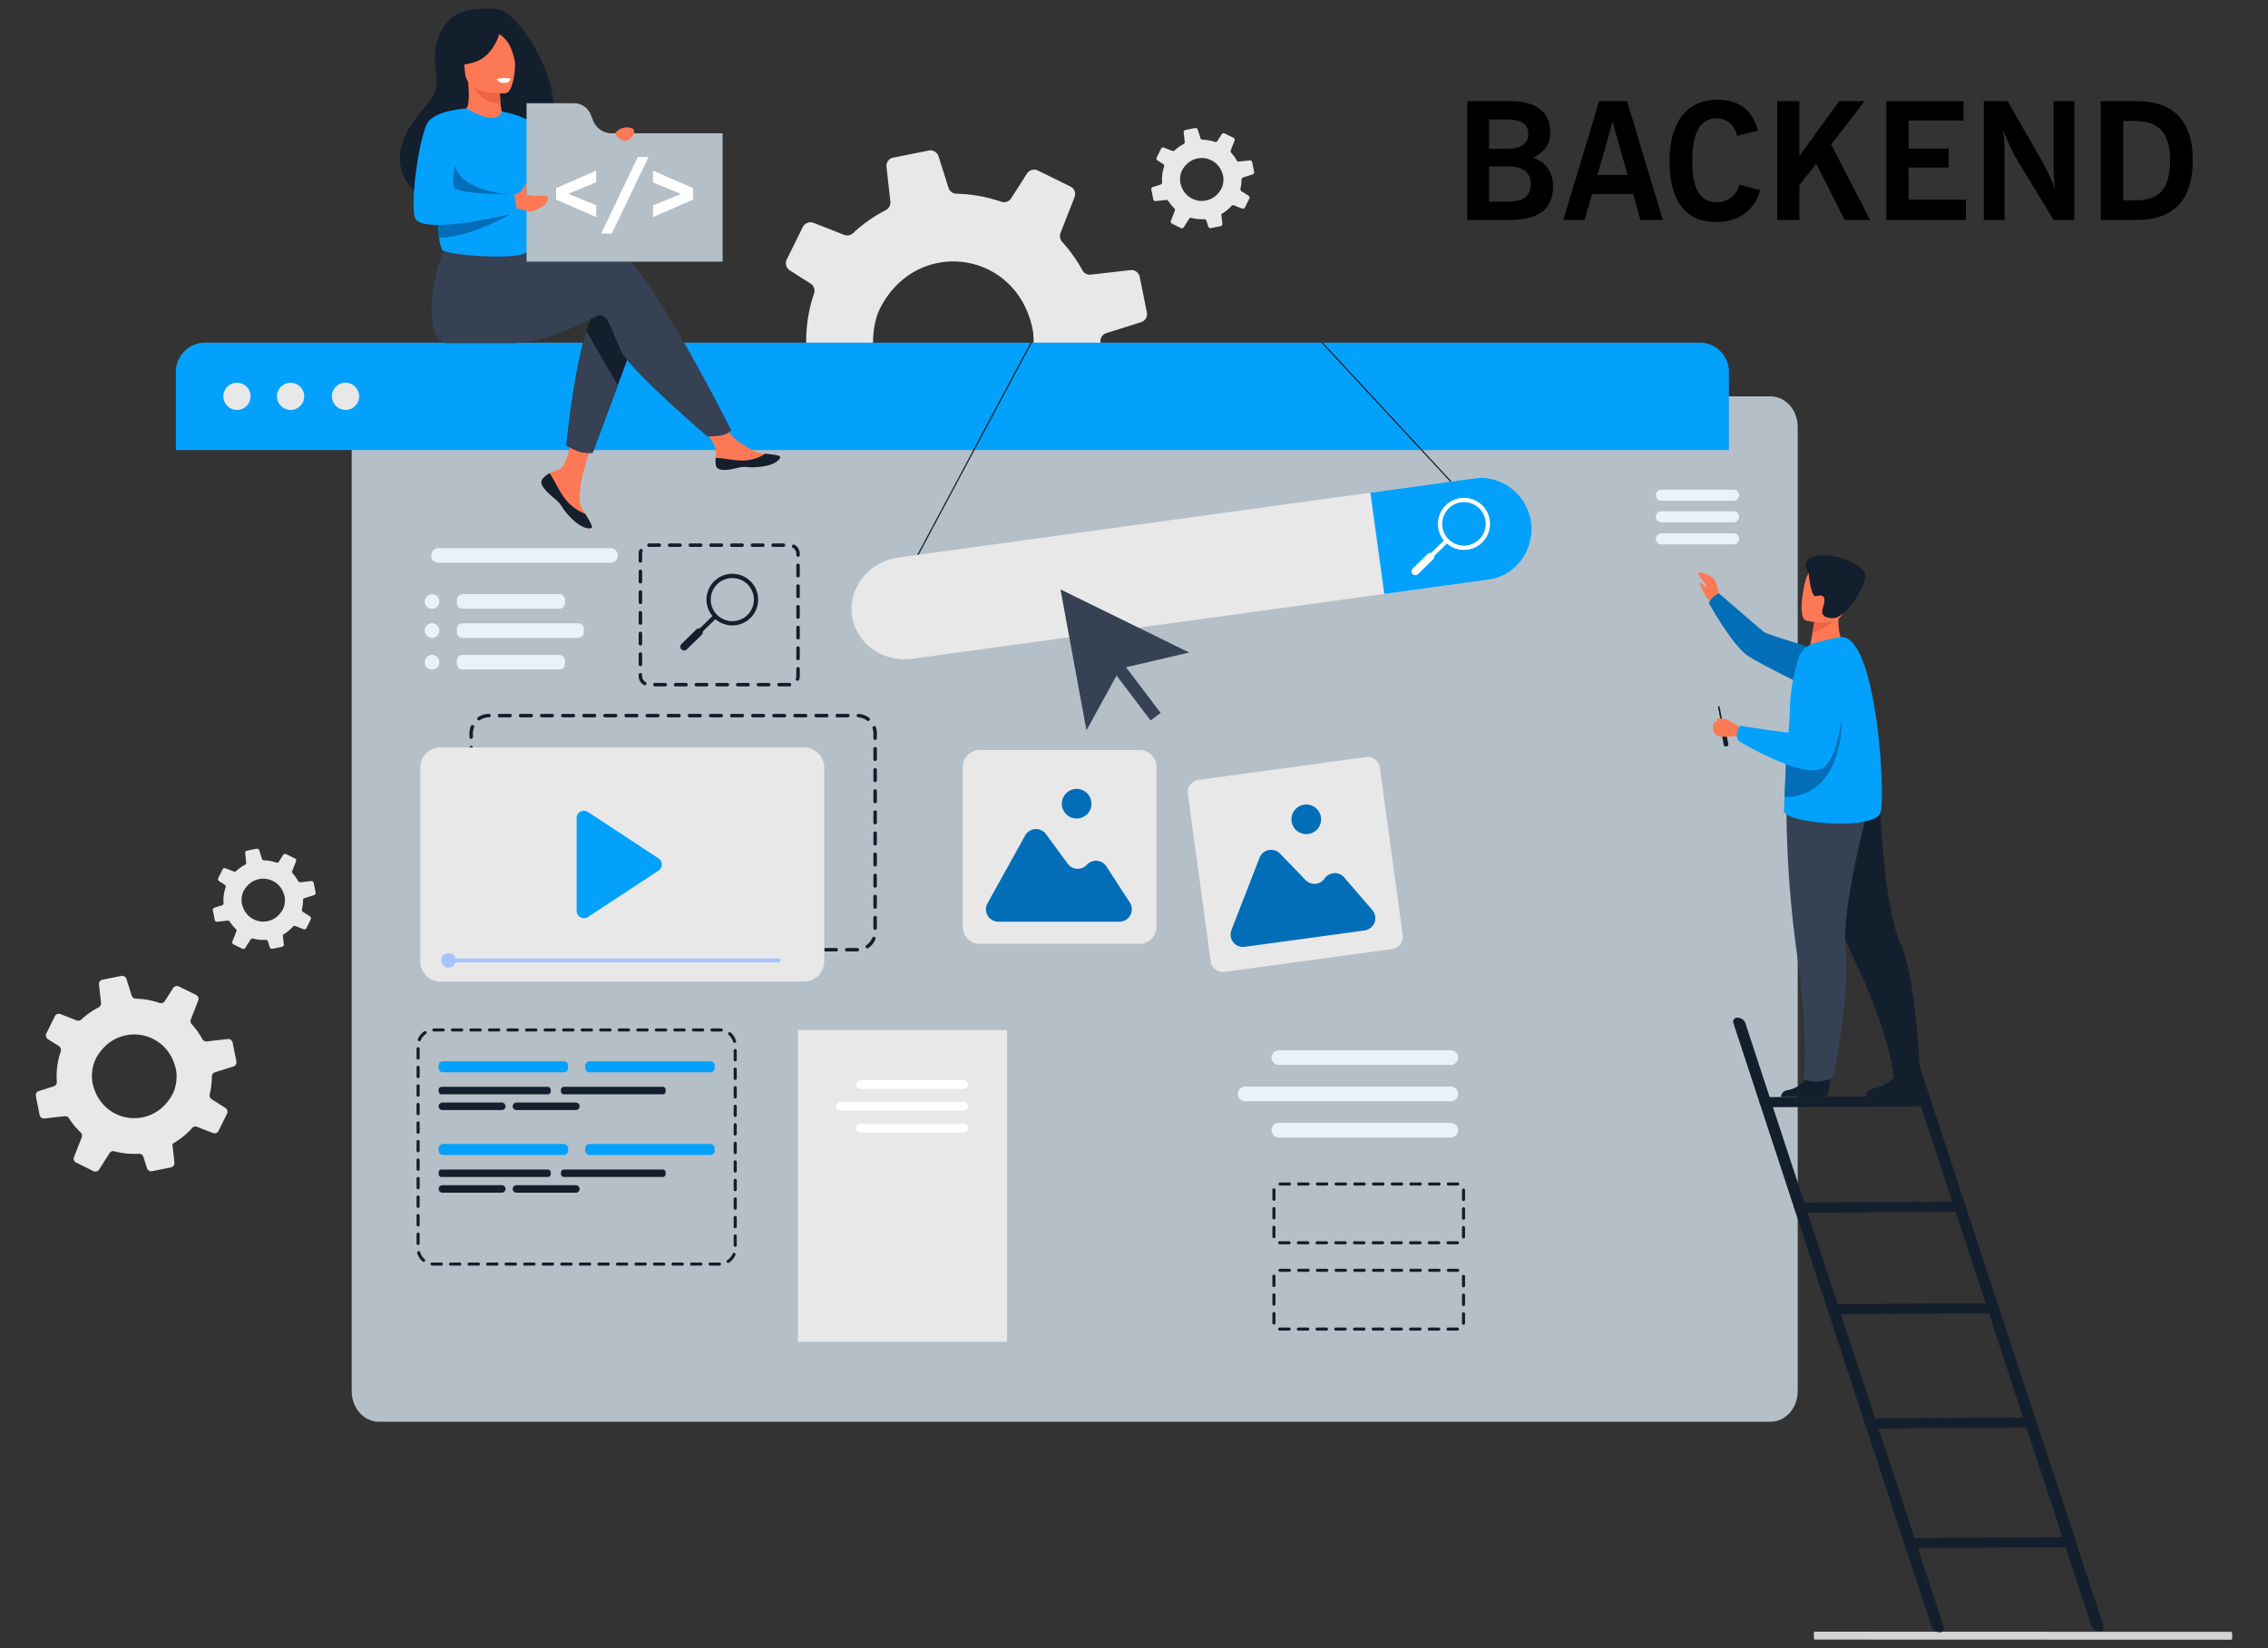 <svg id="Layer_1" data-name="Layer 1" xmlns="http://www.w3.org/2000/svg" viewBox="0 0 1080 785"><rect x="0" y="0" width="1080" height="785" fill="#333333" stroke="none"/><defs><style>.cls-1{fill:#e8e8e8;}.cls-2{fill:#b5bfc7;}.cls-3{fill:#03a1fc;}.cls-4{fill:#fd7955;}.cls-5{fill:#131f2d;}.cls-6{fill:#364154;}.cls-7{fill:#ed6343;}.cls-8{fill:#fff;}.cls-9{fill:#026eb7;}.cls-10{fill:#d3d3d3;}.cls-11{fill:#a9c2ff;}.cls-12{fill:#e8f2fa;}</style></defs><path class="cls-1" d="M373.024,200.352l18.176-2.048a4.054,4.054,0,0,1,3.816,1.826q1.578,2.45,3.382,4.801a68.086,68.086,0,0,0,7.197,8.036,3.999,3.999,0,0,1,.986,4.4l-6.97,17.8a3.927,3.927,0,0,0,1.935,4.98l15.661,7.756a3.883,3.883,0,0,0,4.978-1.38l9.47-14.837a3.899,3.899,0,0,1,4.365-1.688,70.668,70.668,0,0,0,22.171,2.208,4.025,4.025,0,0,1,4.03,2.794l3.21,10.216a4.065,4.065,0,0,0,4.62,2.744l17.008-3.44a3.558,3.558,0,0,0,.982-.326,3.901,3.901,0,0,0,2.176-3.984l-1.514-13.58-.376-3.309a69.919,69.919,0,0,0,8.247-5.447,70.949,70.949,0,0,0,9.678-8.96,3.898,3.898,0,0,1,4.352-1.05l14.332,5.631a4.04,4.04,0,0,0,5.1-1.976l5.932-11.972,1.69-3.435a4.093,4.093,0,0,0-1.455-5.273l-12.394-7.924a3.893,3.893,0,0,1-1.747-4.244,70.171,70.171,0,0,0,1.889-14.882,12.32,12.32,0,0,0,.038-1.262,2.149,2.149,0,0,1,.027-.424,3.989,3.989,0,0,1,2.813-3.416l16.577-5.247a2.931,2.931,0,0,0,.54-.214,4.056,4.056,0,0,0,2.187-4.395l-3.403-16.96a4.036,4.036,0,0,0-4.402-3.213L519.371,130.804a3.901,3.901,0,0,1-3.914-2.053,71.386,71.386,0,0,0-5.936-9.08q-1.786-2.328-3.726-4.462a4.112,4.112,0,0,1-.777-4.259l6.694-17.11a3.924,3.924,0,0,0-1.911-4.949l-15.504-7.65a4.102,4.102,0,0,0-5.289,1.467l-7.495,11.738a4.028,4.028,0,0,1-4.688,1.66,70.489,70.489,0,0,0-21.386-3.841,4.003,4.003,0,0,1-3.771-2.817l-4.723-14.941a4.142,4.142,0,0,0-4.741-2.802l-16.9,3.383a3.958,3.958,0,0,0-3.161,4.337l.08.794,1.766,15.776a4.047,4.047,0,0,1-2.187,4.068l-.016.012a70.122,70.122,0,0,0-10.485,6.662c-1.789,1.373-3.474,2.816-5.11,4.323a3.969,3.969,0,0,1-4.178.816l-14.549-5.716a4.107,4.107,0,0,0-5.187,1.993l-7.627,15.436a4.439,4.439,0,0,0-.392,1.357,4.09,4.09,0,0,0,1.83,3.828l9.917,6.302a4.085,4.085,0,0,1,1.852,3.561,4.36,4.36,0,0,1-.204,1.112,70.229,70.229,0,0,0-3.57,27.543,3.953,3.953,0,0,1-2.122,3.791,4.032,4.032,0,0,1-.632.258l-13.426,4.239a4.02,4.02,0,0,0-2.728,4.609l.076.394,3.303,16.534A4.093,4.093,0,0,0,373.024,200.352Zm116.286-51.615a47.013,47.013,0,0,1,2.467,8.395c1.112,5.712-.046,14.726-2.628,19.952-.274.562-.559,1.108-.844,1.654-17.785,33.015-64.405,26.449-72.082-10.802-.995-4.871-.375-11.963,1.366-17.399a24.927,24.927,0,0,1,1.391-3.432,43.414,43.414,0,0,1,8.675-11.939C446.803,116.778,478.791,122.798,489.31,148.737Z"/><path class="cls-2" d="M856.052,203.332V662.634c0,8.035-5.801,14.553-12.953,14.553h-662.672c-7.152,0-12.953-6.518-12.953-14.553V203.332c0-8.042,5.801-14.553,12.953-14.553h662.672C850.251,188.779,856.052,195.29,856.052,203.332Z"/><path class="cls-3" d="M823.294,177.111v37.247H83.753v-37.247a13.91,13.91,0,0,1,13.912-13.912H809.383A13.91,13.91,0,0,1,823.294,177.111Z"/><path class="cls-1" d="M106.376,188.779a6.476,6.476,0,1,1,6.476,6.476A6.476,6.476,0,0,1,106.376,188.779Z"/><path class="cls-1" d="M131.896,188.779a6.476,6.476,0,1,1,6.476,6.476A6.476,6.476,0,0,1,131.896,188.779Z"/><path class="cls-1" d="M158.06,188.779a6.476,6.476,0,1,1,6.477,6.476A6.477,6.477,0,0,1,158.06,188.779Z"/><path class="cls-1" d="M550.377,95.774l4.915-.554a1.096,1.096,0,0,1,1.032.494q.427.663.915,1.298a18.419,18.419,0,0,0,1.946,2.173,1.082,1.082,0,0,1,.267,1.19l-1.885,4.814a1.062,1.062,0,0,0,.523,1.347l4.235,2.097a1.05,1.05,0,0,0,1.346-.373l2.561-4.013a1.054,1.054,0,0,1,1.18-.457,19.113,19.113,0,0,0,5.996.597,1.088,1.088,0,0,1,1.09.756l.868,2.763a1.099,1.099,0,0,0,1.25.742l4.599-.93a.954.954,0,0,0,.266-.088,1.055,1.055,0,0,0,.589-1.077l-.41-3.672-.102-.895a18.887,18.887,0,0,0,2.23-1.473,19.184,19.184,0,0,0,2.617-2.423,1.054,1.054,0,0,1,1.177-.284l3.876,1.523a1.092,1.092,0,0,0,1.379-.534l1.604-3.238.457-.929a1.107,1.107,0,0,0-.393-1.426l-3.352-2.143a1.053,1.053,0,0,1-.473-1.148,18.966,18.966,0,0,0,.511-4.024,3.29,3.29,0,0,0,.01-.341.581.581,0,0,1,.007-.114,1.079,1.079,0,0,1,.761-.924l4.483-1.419a.792.792,0,0,0,.146-.058,1.097,1.097,0,0,0,.592-1.189l-.92-4.586a1.092,1.092,0,0,0-1.19-.869l-5.127.58a1.055,1.055,0,0,1-1.058-.555,19.275,19.275,0,0,0-1.605-2.455q-.483-.629-1.007-1.207a1.111,1.111,0,0,1-.21-1.152l1.81-4.627a1.061,1.061,0,0,0-.517-1.338l-4.193-2.069a1.109,1.109,0,0,0-1.43.397l-2.027,3.174a1.089,1.089,0,0,1-1.268.449,19.059,19.059,0,0,0-5.783-1.039,1.083,1.083,0,0,1-1.02-.762l-1.277-4.04a1.12,1.12,0,0,0-1.282-.758l-4.57.915a1.071,1.071,0,0,0-.855,1.173l.022.215.477,4.266a1.094,1.094,0,0,1-.591,1.1l-.004.003a18.954,18.954,0,0,0-2.836,1.801c-.484.371-.939.762-1.382,1.169a1.073,1.073,0,0,1-1.13.221l-3.934-1.546a1.111,1.111,0,0,0-1.403.539l-2.063,4.174a1.198,1.198,0,0,0-.106.367,1.106,1.106,0,0,0,.495,1.035l2.682,1.704a1.105,1.105,0,0,1,.501.963,1.188,1.188,0,0,1-.055.301,18.994,18.994,0,0,0-.966,7.448,1.063,1.063,0,0,1-.745,1.095l-3.631,1.146a1.087,1.087,0,0,0-.738,1.246l.02.107.893,4.471A1.107,1.107,0,0,0,550.377,95.774Zm31.447-13.958a12.724,12.724,0,0,1,.667,2.27,9.987,9.987,0,0,1-.711,5.395c-.074.152-.151.3-.228.447-4.809,8.928-17.417,7.152-19.493-2.921a10.357,10.357,0,0,1,.369-4.705,6.723,6.723,0,0,1,.376-.928,11.736,11.736,0,0,1,2.346-3.229A10.246,10.246,0,0,1,581.823,81.816Z"/><path class="cls-1" d="M103.467,439.033l4.915-.554a1.096,1.096,0,0,1,1.032.494q.427.663.915,1.298a18.419,18.419,0,0,0,1.946,2.173,1.082,1.082,0,0,1,.267,1.19l-1.885,4.814a1.062,1.062,0,0,0,.523,1.347l4.235,2.097a1.05,1.05,0,0,0,1.346-.373l2.561-4.013a1.054,1.054,0,0,1,1.18-.457,19.113,19.113,0,0,0,5.996.597,1.088,1.088,0,0,1,1.09.756l.868,2.763a1.099,1.099,0,0,0,1.25.742l4.599-.93a.954.954,0,0,0,.266-.088,1.055,1.055,0,0,0,.589-1.077l-.41-3.672-.102-.895a18.889,18.889,0,0,0,2.23-1.473,19.185,19.185,0,0,0,2.617-2.423,1.054,1.054,0,0,1,1.177-.284l3.876,1.523a1.092,1.092,0,0,0,1.379-.534l1.604-3.238.457-.929a1.107,1.107,0,0,0-.393-1.426l-3.352-2.143a1.053,1.053,0,0,1-.473-1.148,18.966,18.966,0,0,0,.511-4.024,3.29,3.29,0,0,0,.01-.341.581.581,0,0,1,.007-.114,1.079,1.079,0,0,1,.761-.924l4.483-1.419a.792.792,0,0,0,.146-.058,1.097,1.097,0,0,0,.592-1.189l-.92-4.586a1.092,1.092,0,0,0-1.19-.869l-5.127.58a1.055,1.055,0,0,1-1.058-.555,19.275,19.275,0,0,0-1.605-2.455q-.483-.629-1.007-1.207a1.112,1.112,0,0,1-.21-1.152l1.81-4.627a1.061,1.061,0,0,0-.517-1.338l-4.193-2.069a1.109,1.109,0,0,0-1.43.397l-2.027,3.174a1.089,1.089,0,0,1-1.268.449,19.059,19.059,0,0,0-5.783-1.039,1.083,1.083,0,0,1-1.02-.762l-1.277-4.04a1.12,1.12,0,0,0-1.282-.758l-4.57.915a1.071,1.071,0,0,0-.855,1.173l.022.215.477,4.266a1.094,1.094,0,0,1-.591,1.1l-.004.003a18.954,18.954,0,0,0-2.836,1.801c-.484.371-.939.762-1.382,1.169a1.073,1.073,0,0,1-1.13.221l-3.934-1.546a1.111,1.111,0,0,0-1.403.539l-2.063,4.174a1.198,1.198,0,0,0-.106.367,1.106,1.106,0,0,0,.495,1.035l2.682,1.704a1.105,1.105,0,0,1,.501.963,1.188,1.188,0,0,1-.055.301,18.994,18.994,0,0,0-.966,7.448,1.063,1.063,0,0,1-.745,1.095l-3.631,1.146a1.087,1.087,0,0,0-.738,1.246l.02.107.893,4.471A1.107,1.107,0,0,0,103.467,439.033Zm31.447-13.958a12.725,12.725,0,0,1,.667,2.27,9.987,9.987,0,0,1-.711,5.395c-.074.152-.151.3-.228.447-4.809,8.928-17.417,7.152-19.493-2.921a10.357,10.357,0,0,1,.369-4.705,6.722,6.722,0,0,1,.376-.928,11.736,11.736,0,0,1,2.346-3.229A10.246,10.246,0,0,1,134.913,425.075Z"/><path class="cls-1" d="M21.216,532.728l9.592-1.081a2.139,2.139,0,0,1,2.014.964q.833,1.293,1.785,2.534a35.944,35.944,0,0,0,3.798,4.241,2.111,2.111,0,0,1,.521,2.322l-3.679,9.394a2.073,2.073,0,0,0,1.021,2.628l8.265,4.093a2.049,2.049,0,0,0,2.627-.728l4.997-7.83a2.057,2.057,0,0,1,2.303-.891,37.298,37.298,0,0,0,11.7,1.165,2.124,2.124,0,0,1,2.127,1.474l1.693,5.391a2.145,2.145,0,0,0,2.438,1.448l8.975-1.815a1.862,1.862,0,0,0,.518-.172,2.059,2.059,0,0,0,1.148-2.102l-.799-7.166-.198-1.746a36.86,36.86,0,0,0,4.352-2.875,37.438,37.438,0,0,0,5.107-4.729,2.057,2.057,0,0,1,2.297-.554l7.563,2.972a2.132,2.132,0,0,0,2.691-1.043l3.13-6.318.893-1.813a2.16,2.16,0,0,0-.768-2.783l-6.54-4.182a2.056,2.056,0,0,1-.922-2.24,37.011,37.011,0,0,0,.997-7.853,6.422,6.422,0,0,0,.019-.666,1.132,1.132,0,0,1,.015-.223,2.106,2.106,0,0,1,1.484-1.803l8.748-2.769a1.545,1.545,0,0,0,.285-.113,2.141,2.141,0,0,0,1.154-2.319L110.774,496.59a2.13,2.13,0,0,0-2.323-1.696l-10.005,1.131a2.058,2.058,0,0,1-2.065-1.083,37.616,37.616,0,0,0-3.132-4.792q-.943-1.228-1.966-2.355a2.169,2.169,0,0,1-.41-2.247l3.533-9.03a2.07,2.07,0,0,0-1.008-2.612l-8.182-4.037a2.164,2.164,0,0,0-2.791.774l-3.956,6.194a2.125,2.125,0,0,1-2.474.876,37.192,37.192,0,0,0-11.286-2.027A2.114,2.114,0,0,1,62.718,474.202l-2.492-7.885a2.186,2.186,0,0,0-2.502-1.479l-8.919,1.785a2.089,2.089,0,0,0-1.669,2.289l.043.419.931,8.325a2.136,2.136,0,0,1-1.154,2.147l-.008.006A36.988,36.988,0,0,0,41.415,483.325c-.944.724-1.833,1.486-2.697,2.281a2.094,2.094,0,0,1-2.205.431l-7.678-3.017a2.167,2.167,0,0,0-2.737,1.052l-4.025,8.146a2.337,2.337,0,0,0-.207.716,2.159,2.159,0,0,0,.966,2.02l5.233,3.326a2.156,2.156,0,0,1,.977,1.879,2.319,2.319,0,0,1-.107.587,37.067,37.067,0,0,0-1.885,14.535,2.074,2.074,0,0,1-1.453,2.137l-7.085,2.237a2.121,2.121,0,0,0-1.44,2.432l.04.208,1.743,8.725A2.16,2.16,0,0,0,21.216,532.728Zm61.367-27.238a24.83,24.83,0,0,1,1.302,4.431,19.489,19.489,0,0,1-1.387,10.529c-.144.296-.295.585-.445.873-9.385,17.423-33.989,13.958-38.039-5.701a20.211,20.211,0,0,1,.721-9.182,13.12,13.12,0,0,1,.734-1.811,22.902,22.902,0,0,1,4.578-6.3A19.995,19.995,0,0,1,82.583,505.49Z"/><path class="cls-4" d="M258.543,227.857a2.818,2.818,0,0,0-.502,3.014.023.023,0,0,0,.008.015c.727,2.009,3.129,4.252,5.918,6.492.356.288.673.55.95.792.072.064.145.127.213.191.056.049.11.101.164.148,2.601,2.398,1.623,2.948,6.296,7.813,5.329,5.545,8.998,5.644,10.042,5.139.883-.431-.911-3.371-2.899-6.676-.096-.159-.191-.321-.29-.482-.265-.439-.528-.885-.791-1.327-2.33-3.978-1.731-5.844-1.179-11.764.449-4.811,7.484-26.876,7.484-26.876l-10.212-1.759s-3.076,17.57-6.464,20.276c-1.812,1.442-3.84,1.46-5.581,2.53q-.185.111-.362.229A13.399,13.399,0,0,0,258.543,227.857Z"/><path class="cls-5" d="M258.543,227.857a2.818,2.818,0,0,0-.502,3.014.023.023,0,0,0,.008.015c.89,2.007,3.231,4.239,5.928,6.472.352.293.663.561.94.812.072.064.145.127.213.191.056.049.11.101.164.148,2.601,2.398,1.623,2.948,6.296,7.813,5.329,5.545,8.998,5.644,10.042,5.139.883-.431-.911-3.371-2.899-6.676a22.706,22.706,0,0,1-9.499-6.999c-3.209-4.095-5.349-9.356-7.534-12.403q-.185.111-.362.229A13.399,13.399,0,0,0,258.543,227.857Z"/><path class="cls-4" d="M340.889,221.479c.631,3.152,5.124,2.626,10.144,1.4,5.02-1.227,3.827.231,10.971-.559,7.145-.791,9.309-3.455,9.527-4.517.195-.943-3.335-1.275-7.122-1.711-.476-.054-.955-.112-1.433-.171-4.275-.536-7.406-3.295-11.289-5.561-3.679-2.146-9.168-10.89-9.168-10.89l-9.799.776s5.142,7.81,7.131,11.205c1.17,1.997,1.108,4.638.962,6.677A12.579,12.579,0,0,0,340.889,221.479Z"/><path class="cls-5" d="M351.033,222.879c5.02-1.227,3.827.231,10.971-.559,7.145-.791,9.309-3.455,9.527-4.517.195-.943-3.335-1.275-7.122-1.711l-.035.073a20.143,20.143,0,0,1-10.232,3.18c-4.847.118-9.982-1.271-13.329-1.217a12.579,12.579,0,0,0,.075,3.352C341.519,224.631,346.013,224.105,351.033,222.879Z"/><path class="cls-5" d="M303.339,158.826l-9.16,24.648-11.958,32.183a19.368,19.368,0,0,1-6.353-.581,27.549,27.549,0,0,1-6.144-2.991s3.321-34.555,9.515-54.391c1.587-5.092,3.367-9.21,5.33-11.528C294.171,134.817,303.339,158.826,303.339,158.826Z"/><path class="cls-6" d="M294.026,119.682c-6.001-1.936-23.116.55-40.309,3.915l-3.6-5.937-37.136-2.9s-12.254,27.175-5.545,44.491a6.279,6.279,0,0,0,6.285,4.231h.542s22.103-.013,29.28-.013c18.468,0,39.085-12.695,41.752-13.228,4.366-.873,6.112,7.857,10.477,17.025,4.365,9.167,41.035,40.598,41.035,40.598s5.636.056,7.964-.817a7.84,7.84,0,0,0,3.419-2.159S307.559,124.047,294.026,119.682Z"/><path class="cls-5" d="M237.813,4.607c-5.204-1.339-12.326-.005-13.507.111-14.131,1.391-18.878,17.154-16.739,29.383,1.974,11.286-3.751,14.408-10.385,23.322-13.302,17.874-4.608,32.944,5.888,36.83,6.298,2.331,15.041-3.55,15.041-3.55.158.063,27.473-17.896,38.672-28.02C275.43,55.388,251.073,8.019,237.813,4.607Z"/><path class="cls-4" d="M239.9,56.304c.371,1.308-5.809,3.712-10.528,2.828-4.438-.828-9.414-6.025-8.388-6.513,1.699-.807,2.842-2.814,1.913-13.668l.845.096,14.201,1.621s.043,4.424.373,8.568A28.042,28.042,0,0,0,239.9,56.304Z"/><path class="cls-7" d="M237.943,40.669s.043,4.424.373,8.568c-7.838.421-12.556-6.374-14.574-10.189Z"/><path class="cls-4" d="M240.876,44.378s-18.477,1.822-19.435-9.702c-.958-11.524-3.987-19.05,7.769-20.7,11.756-1.651,14.417,2.556,15.672,6.325C246.138,24.069,245.658,43.607,240.876,44.378Z"/><path class="cls-5" d="M238.896,12.157s-2.327,14.078-12.85,17.418c-7.677,2.437-11.153.83-11.153.83A31.289,31.289,0,0,0,219.902,18.692a5.634,5.634,0,0,1,3.758-4.299C229.115,12.599,235.725,7.692,238.896,12.157Z"/><path class="cls-5" d="M235.415,15.16s3.482.776,6.568,5.269c1.686,2.455,3.639,8.645,3.306,11.386,0,0,3.234-13.03-1.481-17.877C238.807,8.798,235.415,15.16,235.415,15.16Z"/><path class="cls-3" d="M206.629,94.16c.329,1.4.611,2.687.841,3.875.376,1.917.635,3.569.817,5.027.564,4.545.394,7.238.776,10.183a25.384,25.384,0,0,0,1.382,5.544c.764,2.111,20.843,3.992,32.266,3.234,3.628-.235,6.391-.747,7.373-1.593,4.075-3.539,3.669,4.245,4.228-33.001.27-18.167-15.416-34.348-15.416-34.348s-1.253,7.761-16.809-1.476c-.553-.323-6.679,8.749-12.576,19.92C203.013,83.865,204.795,86.476,206.629,94.16Z"/><path class="cls-6" d="M294.179,183.473l-11.958,32.183a19.368,19.368,0,0,1-6.353-.581,27.549,27.549,0,0,1-6.144-2.991s3.321-34.555,9.515-54.391Z"/><path class="cls-3" d="M238.896,53.078s16.007,2.714,17.886,9.606c1.879,6.892,14.866,45.436,14.866,45.436s-10.062,3.434-13.821-.326c-3.759-3.759-13.081-34.877-13.081-34.877Z"/><path class="cls-8" d="M236.612,37.582a3.177,3.177,0,0,0,2.82,1.895c2.046,0,2.599-.306,2.986-.739a6.396,6.396,0,0,0,.771-1.268A17.372,17.372,0,0,0,236.612,37.582Z"/><path class="cls-9" d="M208.287,103.062c.564,4.545.394,7.238.776,10.183,14.534.047,33.965-11.224,33.965-11.224Z"/><path class="cls-9" d="M243.028,92.489s-22.642-.675-26.458-13.544c-4.193-14.138-8.889,5.814-8.889,5.814l2.499,12.734h24.84Z"/><path class="cls-2" d="M282.5,57.568l-1.224-3.03A8.594,8.594,0,0,0,273.307,49.162H250.736v75.467h93.369V63.484H291.269A9.457,9.457,0,0,1,282.5,57.568Z"/><path class="cls-8" d="M264.82,95.054v-5.44l19.08-8.358v5.559l-13.325,5.48L283.9,97.774v5.637Z"/><path class="cls-8" d="M303.728,74.752h5.085L291.35,111.256h-5.085Z"/><path class="cls-8" d="M330.022,89.614v5.44l-19.08,8.357V97.853l13.324-5.479L310.942,86.894V81.256Z"/><path class="cls-4" d="M243.026,95.472l1.638-2.571A13.181,13.181,0,0,0,247.779,91.202c2.162-1.519,1.877-3.793,2.957-3.553l.013,5-.117.017c4.64,1.239,10.066-.107,10.175,1.047.299,3.178-2.159,4.609-4.219,5.604-1.576.762-3.367,1.905-6.215,1.018-2.082-.648-5.358-1.307-5.358-1.307Z"/><path class="cls-3" d="M222.085,51.608s-14.697.962-18.372,6.694c-3.675,5.732-8.231,34.835-6.32,44.831,1.911,9.995,48.978-1.911,48.978-1.911l-1.502-8.672s-27.163.157-28.711-3.381C214.1,84.465,222.085,51.608,222.085,51.608Z"/><path class="cls-4" d="M293.032,63.452c-.126.381,2.21,4.232,5.548,3.562,2.081-.417,4.786-4.898,2.409-5.885C297.022,59.481,293.369,62.434,293.032,63.452Z"/><rect class="cls-5" x="405.813" y="214.056" width="115.917" height="0.56" transform="translate(56.3 522.542) rotate(-61.908)"/><rect class="cls-5" x="659.961" y="151.168" width="0.56" height="90.265" transform="translate(42.569 501.151) rotate(-42.827)"/><path class="cls-1" d="M729.057,248.725a24.551,24.551,0,0,1-4.579,17.981,23.411,23.411,0,0,1-15.656,9.366l-274.342,37.695c-14.002,1.924-26.95-7.352-28.772-20.613a23.62,23.62,0,0,1,5.14-18.055,26.336,26.336,0,0,1,17.007-9.552L702.197,227.852C715.149,226.072,727.235,235.464,729.057,248.725Z"/><path class="cls-3" d="M729.057,248.725a24.551,24.551,0,0,1-4.579,17.981,23.411,23.411,0,0,1-15.656,9.366l-49.644,6.821-6.626-48.22L702.197,227.852C715.149,226.072,727.235,235.464,729.057,248.725Z"/><path class="cls-8" d="M698.841,261.807a12.598,12.598,0,0,1-1.858.116,12.403,12.403,0,0,1-8.525-21.274h0a12.403,12.403,0,1,1,10.383,21.158Zm-8.955-19.697a10.36,10.36,0,1,0,14.651.17,10.372,10.372,0,0,0-14.651-.17Z"/><rect class="cls-8" x="681.911" y="254.926" width="2.043" height="16.926" transform="translate(394.016 -409.142) rotate(45.662)"/><path class="cls-8" d="M672.671,273.415v-0a1.824,1.824,0,0,1,.029-2.579l7.13-6.967a1.824,1.824,0,0,1,2.579.03h0a1.824,1.824,0,0,1-.03,2.579l-7.13,6.967A1.824,1.824,0,0,1,672.671,273.415Z"/><path class="cls-3" d="M210.918,505.503h57.563a2.037,2.037,0,0,1,2.037,2.037v1.156a2.037,2.037,0,0,1-2.037,2.037H210.918a2.037,2.037,0,0,1-2.037-2.037v-1.156a2.037,2.037,0,0,1,2.037-2.037Z"/><path class="cls-5" d="M238.946,528.715H210.665a1.784,1.784,0,0,1-1.784-1.785h0a1.785,1.785,0,0,1,1.784-1.784h28.28a1.785,1.785,0,0,1,1.784,1.784h0A1.784,1.784,0,0,1,238.946,528.715Z"/><path class="cls-5" d="M210.271,517.662h50.601a1.39,1.39,0,0,1,1.39,1.39v.789a1.39,1.39,0,0,1-1.39,1.39H210.27a1.39,1.39,0,0,1-1.39-1.39v-.789a1.39,1.39,0,0,1,1.39-1.39Z"/><path class="cls-5" d="M268.516,517.662h47.067a1.39,1.39,0,0,1,1.39,1.39v.789a1.39,1.39,0,0,1-1.39,1.39H268.516a1.39,1.39,0,0,1-1.39-1.39v-.789A1.39,1.39,0,0,1,268.516,517.662Z"/><path class="cls-5" d="M274.219,528.715H245.939a1.784,1.784,0,0,1-1.784-1.785h0a1.784,1.784,0,0,1,1.784-1.784h28.28a1.785,1.785,0,0,1,1.784,1.784h0A1.784,1.784,0,0,1,274.219,528.715Z"/><path class="cls-3" d="M280.712,505.503h57.563a2.037,2.037,0,0,1,2.037,2.037v1.156a2.037,2.037,0,0,1-2.037,2.037H280.712a2.037,2.037,0,0,1-2.037-2.037v-1.156a2.037,2.037,0,0,1,2.037-2.037Z"/><path class="cls-3" d="M210.917,544.877h57.564a2.037,2.037,0,0,1,2.037,2.037v1.156a2.037,2.037,0,0,1-2.037,2.037H210.917a2.036,2.036,0,0,1-2.036-2.036v-1.157a2.036,2.036,0,0,1,2.036-2.036Z"/><path class="cls-5" d="M238.946,568.088H210.665a1.785,1.785,0,0,1-1.784-1.785h0a1.784,1.784,0,0,1,1.784-1.784h28.28a1.784,1.784,0,0,1,1.784,1.784h0A1.785,1.785,0,0,1,238.946,568.088Z"/><path class="cls-5" d="M210.271,557.035h50.601a1.39,1.39,0,0,1,1.39,1.39v.789a1.39,1.39,0,0,1-1.39,1.39h-50.601a1.39,1.39,0,0,1-1.39-1.39v-.789A1.39,1.39,0,0,1,210.271,557.035Z"/><path class="cls-5" d="M268.516,557.035h47.066a1.39,1.39,0,0,1,1.39,1.39v.79a1.39,1.39,0,0,1-1.39,1.39H268.516a1.39,1.39,0,0,1-1.39-1.39v-.789A1.39,1.39,0,0,1,268.516,557.035Z"/><path class="cls-5" d="M274.219,568.088H245.939a1.785,1.785,0,0,1-1.784-1.785h0a1.784,1.784,0,0,1,1.784-1.784h28.28a1.784,1.784,0,0,1,1.784,1.784h0A1.785,1.785,0,0,1,274.219,568.088Z"/><path class="cls-3" d="M280.712,544.877h57.564a2.036,2.036,0,0,1,2.036,2.036v1.156a2.037,2.037,0,0,1-2.037,2.037H280.712a2.037,2.037,0,0,1-2.037-2.037v-1.156A2.036,2.036,0,0,1,280.712,544.877Z"/><polygon class="cls-6" points="566.277 310.798 533.542 318.416 517.356 347.87 504.996 280.745 566.277 310.798"/><rect class="cls-6" x="536.834" y="310.242" width="5.984" height="34.62" transform="translate(-88.252 392.521) rotate(-37.154)"/><path class="cls-1" d="M466.555,357.26H542.647a8.099,8.099,0,0,1,8.099,8.099v76.092a8.099,8.099,0,0,1-8.099,8.099H466.555a8.099,8.099,0,0,1-8.099-8.099V365.359A8.099,8.099,0,0,1,466.555,357.26Z"/><path class="cls-9" d="M470.247,430.246l17.933-32.33a5.898,5.898,0,0,1,9.916-.626l10.344,14.108a5.899,5.899,0,0,0,9.109.494h0a5.899,5.899,0,0,1,9.303.775l11.162,17.234a5.899,5.899,0,0,1-4.951,9.106H475.405A5.899,5.899,0,0,1,470.247,430.246Z"/><path class="cls-9" d="M505.638,382.805a7.054,7.054,0,1,1,7.054,7.054A7.054,7.054,0,0,1,505.638,382.805Z"/><path class="cls-1" d="M662.914,452.036l-79.754,10.879a5.899,5.899,0,0,1-6.642-5.047l-10.879-79.754a5.899,5.899,0,0,1,5.047-6.642L650.441,360.592a5.899,5.899,0,0,1,6.642,5.047l10.879,79.754A5.899,5.899,0,0,1,662.914,452.036Z"/><path class="cls-9" d="M586.389,442.992l13.399-34.458a5.899,5.899,0,0,1,9.74-1.96l12.155,12.581a5.899,5.899,0,0,0,9.093-.742h0a5.899,5.899,0,0,1,9.323-.489l13.389,15.568a5.898,5.898,0,0,1-3.675,9.691L592.684,450.974A5.899,5.899,0,0,1,586.389,442.992Z"/><path class="cls-9" d="M615.044,391.203a7.054,7.054,0,1,1,7.943,6.036A7.055,7.055,0,0,1,615.044,391.203Z"/><path class="cls-10" d="M1062.723,780.985l-198.734-.068c-.133-0-.242-.671-.242-1.491l0-.763c0-.819.11-1.49.243-1.49l198.734.068c.133-0.0.242.671.242,1.49l-0.0.763C1062.965,780.314,1062.856,780.984,1062.723,780.985Z"/><path class="cls-5" d="M408.28,453.176H403.219a.832.832,0,1,1,0-1.664h5.027a.847.847,0,0,1,.849.832A.818.818,0,0,1,408.28,453.176Zm-10.088,0h-5.027a.832.832,0,1,1,0-1.664h5.027a.832.832,0,0,1,0,1.664Zm-10.054,0h-5.027a.832.832,0,0,1,0-1.664h5.027a.832.832,0,1,1,0,1.664Zm-10.054,0h-5.027a.832.832,0,0,1,0-1.664h5.027a.832.832,0,1,1,0,1.664Zm-10.054,0h-5.027a.832.832,0,0,1,0-1.664h5.027a.832.832,0,1,1,0,1.664Zm-10.054,0h-5.027a.832.832,0,0,1,0-1.664H357.978a.832.832,0,0,1,0,1.664Zm-10.054,0h-5.027a.832.832,0,0,1,0-1.664h5.027a.832.832,0,1,1,0,1.664Zm-10.054,0h-5.027a.832.832,0,1,1,0-1.664h5.027a.832.832,0,0,1,0,1.664Zm-10.054,0h-5.027a.832.832,0,1,1,0-1.664h5.027a.832.832,0,0,1,0,1.664Zm-10.054,0h-5.027a.832.832,0,1,1,0-1.664h5.027a.832.832,0,1,1,0,1.664Zm-10.054,0h-5.027a.832.832,0,1,1,0-1.664H307.71a.832.832,0,0,1,0,1.664Zm-10.054,0h-5.027a.832.832,0,1,1,0-1.664h5.027a.832.832,0,1,1,0,1.664Zm-10.054,0h-5.027a.832.832,0,1,1,0-1.664h5.027a.832.832,0,0,1,0,1.664Zm-10.054,0h-5.027a.832.832,0,1,1,0-1.664H277.549a.832.832,0,1,1,0,1.664Zm-10.054,0h-5.027a.832.832,0,1,1,0-1.664h5.027a.832.832,0,1,1,0,1.664Zm-10.054,0h-5.027a.832.832,0,0,1,0-1.664h5.027a.832.832,0,1,1,0,1.664Zm-10.054,0h-5.027a.832.832,0,0,1,0-1.664H247.388a.832.832,0,0,1,0,1.664Zm-10.054,0h-4.481q-.301,0-.598-.019a.832.832,0,1,1,.106-1.66c.163.01.327.015.493.015h4.481a.832.832,0,0,1,0,1.664Zm175.678-1.463a.832.832,0,0,1-.468-1.52,7.652,7.652,0,0,0,2.807-3.477.832.832,0,1,1,1.543.622,9.311,9.311,0,0,1-3.415,4.231A.829.829,0,0,1,413.012,451.714Zm-185.338-.3a.827.827,0,0,1-.507-.173,9.292,9.292,0,0,1-3.155-4.429.832.832,0,1,1,1.578-.527,7.64,7.64,0,0,0,2.593,3.639.832.832,0,0,1-.509,1.491Zm189.062-8.501a.832.832,0,0,1-.832-.832v-5.027a.832.832,0,1,1,1.664,0v5.027A.832.832,0,0,1,416.735,442.912Zm-192.371-.511a.832.832,0,0,1-.832-.832v-5.027a.832.832,0,0,1,1.664,0v5.027A.832.832,0,0,1,224.364,442.401Zm192.371-9.543a.832.832,0,0,1-.832-.832v-5.027a.832.832,0,0,1,1.664,0v5.027A.832.832,0,0,1,416.735,432.858Zm-192.371-.511a.832.832,0,0,1-.832-.832v-5.026a.832.832,0,1,1,1.664,0v5.026A.832.832,0,0,1,224.364,432.347Zm192.371-9.542a.832.832,0,0,1-.832-.832v-5.027a.832.832,0,0,1,1.664,0v5.027A.832.832,0,0,1,416.735,422.805Zm-192.371-.511a.832.832,0,0,1-.832-.832v-5.027a.832.832,0,1,1,1.664,0v5.027A.832.832,0,0,1,224.364,422.293ZM416.735,412.751a.832.832,0,0,1-.832-.832v-5.026a.832.832,0,0,1,1.664,0v5.026A.832.832,0,0,1,416.735,412.751Zm-192.371-.511a.832.832,0,0,1-.832-.832V406.381a.832.832,0,0,1,1.664,0v5.027A.832.832,0,0,1,224.364,412.24Zm192.371-9.542a.832.832,0,0,1-.832-.832v-5.027a.832.832,0,1,1,1.664,0v5.027A.832.832,0,0,1,416.735,402.697Zm-192.371-.511a.832.832,0,0,1-.832-.832v-5.027a.832.832,0,0,1,1.664,0v5.027A.832.832,0,0,1,224.364,402.186Zm192.371-9.542a.832.832,0,0,1-.832-.832v-5.027a.832.832,0,1,1,1.664,0v5.027A.832.832,0,0,1,416.735,392.644Zm-192.371-.511a.832.832,0,0,1-.832-.832v-5.027a.832.832,0,1,1,1.664,0v5.027A.832.832,0,0,1,224.364,392.133Zm192.371-9.542a.832.832,0,0,1-.832-.832V376.731a.832.832,0,0,1,1.664,0v5.027A.832.832,0,0,1,416.735,382.59ZM224.364,382.079a.832.832,0,0,1-.832-.832v-5.027a.832.832,0,1,1,1.664,0v5.027A.832.832,0,0,1,224.364,382.079Zm192.371-9.542a.832.832,0,0,1-.832-.832v-5.027a.832.832,0,0,1,1.664,0v5.027A.832.832,0,0,1,416.735,372.537Zm-192.371-.511a.832.832,0,0,1-.832-.832v-5.027a.832.832,0,0,1,1.664,0v5.027A.832.832,0,0,1,224.364,372.025Zm192.371-9.542a.832.832,0,0,1-.832-.832v-5.027a.832.832,0,0,1,1.664,0v5.027A.832.832,0,0,1,416.735,362.483Zm-192.371-.511a.832.832,0,0,1-.832-.832V356.113a.832.832,0,0,1,1.664,0v5.027A.832.832,0,0,1,224.364,361.972Zm192.371-9.542a.832.832,0,0,1-.832-.832v-2.269a7.649,7.649,0,0,0-.398-2.444.832.832,0,1,1,1.577-.531,9.306,9.306,0,0,1,.485,2.974v2.269A.832.832,0,0,1,416.735,352.429Zm-192.371-.511a.832.832,0,0,1-.832-.832v-1.758a9.28,9.28,0,0,1,.68-3.501.832.832,0,0,1,1.542.625,7.616,7.616,0,0,0-.558,2.876v1.758A.832.832,0,0,1,224.364,351.918Zm189.047-8.495a.83.83,0,0,1-.506-.172,7.605,7.605,0,0,0-4.181-1.565.832.832,0,1,1,.102-1.661,9.264,9.264,0,0,1,5.093,1.906.832.832,0,0,1-.507,1.492Zm-185.308-.299a.832.832,0,0,1-.467-1.521,9.277,9.277,0,0,1,5.198-1.596h.002a.832.832,0,0,1,.002,1.664,7.62,7.62,0,0,0-4.269,1.31A.828.828,0,0,1,228.103,343.124Zm175.645-1.453h-5.027a.832.832,0,0,1,0-1.664h5.027a.832.832,0,1,1,0,1.664Zm-10.054,0h-5.027a.832.832,0,0,1,0-1.664h5.027a.832.832,0,1,1,0,1.664Zm-10.054,0H378.614a.832.832,0,0,1,0-1.664h5.027a.832.832,0,0,1,0,1.664Zm-10.054,0h-5.027a.832.832,0,0,1,0-1.664h5.027a.832.832,0,0,1,0,1.664Zm-10.054,0h-5.027a.832.832,0,0,1,0-1.664h5.027a.832.832,0,0,1,0,1.664Zm-10.054,0h-5.027a.832.832,0,0,1,0-1.664h5.027a.832.832,0,0,1,0,1.664Zm-10.054,0h-5.027a.832.832,0,0,1,0-1.664h5.027a.832.832,0,1,1,0,1.664Zm-10.053,0h-5.027a.832.832,0,1,1,0-1.664h5.027a.832.832,0,0,1,0,1.664Zm-10.054,0h-5.027a.832.832,0,1,1,0-1.664H323.319a.832.832,0,1,1,0,1.664Zm-10.054,0h-5.027a.832.832,0,1,1,0-1.664h5.027a.832.832,0,0,1,0,1.664Zm-10.054,0h-5.027a.832.832,0,0,1,0-1.664h5.027a.832.832,0,1,1,0,1.664Zm-10.054,0h-5.027a.832.832,0,0,1,0-1.664H293.158a.832.832,0,0,1,0,1.664Zm-10.054,0h-5.027a.832.832,0,0,1,0-1.664h5.027a.832.832,0,1,1,0,1.664Zm-10.054,0h-5.027a.832.832,0,0,1,0-1.664h5.027a.832.832,0,1,1,0,1.664Zm-10.054,0h-5.027a.832.832,0,0,1,0-1.664h5.027a.832.832,0,1,1,0,1.664Zm-10.054,0h-5.027a.832.832,0,0,1,0-1.664h5.027a.832.832,0,0,1,0,1.664Zm-10.054,0H237.863a.832.832,0,1,1,0-1.664H242.89a.832.832,0,0,1,0,1.664Z"/><path class="cls-5" d="M694.032,592.685h-4.486a.737.737,0,1,1,0-1.474h4.453a.752.752,0,0,1,.754.737A.723.723,0,0,1,694.032,592.685Zm-8.939,0H680.639a.737.737,0,0,1,0-1.474h4.454a.737.737,0,1,1,0,1.474Zm-8.906,0h-4.453a.737.737,0,1,1,0-1.474h4.453a.737.737,0,1,1,0,1.474Zm-8.906,0h-4.453a.737.737,0,1,1,0-1.474h4.453a.737.737,0,1,1,0,1.474Zm-8.906,0h-4.453a.737.737,0,1,1,0-1.474h4.453a.737.737,0,1,1,0,1.474Zm-8.906,0h-4.453a.737.737,0,1,1,0-1.474h4.453a.737.737,0,0,1,0,1.474Zm-8.906,0h-4.453a.737.737,0,1,1,0-1.474h4.453a.737.737,0,1,1,0,1.474Zm-8.906,0h-4.453a.737.737,0,0,1,0-1.474h4.453a.737.737,0,1,1,0,1.474Zm-8.906,0h-4.453a.737.737,0,0,1,0-1.474h4.453a.737.737,0,0,1,0,1.474Zm-8.906,0H609.543q-.096,0-.189-.005a.737.737,0,1,1,.073-1.473c.038.002.077.004.116.004h4.3a.737.737,0,1,1,0,1.474Zm83.069-2.822h-.024a.738.738,0,0,1-.713-.761l.002-.07v-4.359a.737.737,0,1,1,1.474,0l-.001,4.477A.737.737,0,0,1,696.912,589.863Zm-90.284-.119a.737.737,0,0,1-.737-.737v-4.453a.737.737,0,0,1,1.474,0v4.453A.737.737,0,0,1,606.628,589.744Zm90.285-8.787a.737.737,0,0,1-.737-.737V575.767a.737.737,0,1,1,1.474,0v4.453A.737.737,0,0,1,696.913,580.957Zm-90.285-.119a.737.737,0,0,1-.737-.737v-4.454a.737.737,0,0,1,1.474,0v4.454A.737.737,0,0,1,606.628,580.838Zm90.285-8.787a.737.737,0,0,1-.737-.737v-4.453a.737.737,0,0,1,1.474,0v4.453A.737.737,0,0,1,696.913,572.051Zm-90.285-.119a.737.737,0,0,1-.737-.737v-4.342c0-.047.001-.094.002-.141a.725.725,0,0,1,.766-.707.737.737,0,0,1,.707.766l-.001.081v4.342A.737.737,0,0,1,606.628,571.932ZM694.135,564.677l-.033-.001-.104-.002h-4.317a.737.737,0,0,1,0-1.474h4.317c.056,0,.112.001.168.004a.737.737,0,0,1-.032,1.474Zm-8.907-.003h-4.453a.737.737,0,0,1,0-1.474h4.453a.737.737,0,0,1,0,1.474Zm-8.906,0h-4.453a.737.737,0,0,1,0-1.474h4.453a.737.737,0,0,1,0,1.474Zm-8.906,0h-4.453a.737.737,0,1,1,0-1.474h4.453a.737.737,0,1,1,0,1.474Zm-8.906,0H654.057a.737.737,0,1,1,0-1.474h4.453a.737.737,0,1,1,0,1.474Zm-8.906,0h-4.453a.737.737,0,0,1,0-1.474h4.453a.737.737,0,0,1,0,1.474Zm-8.906,0h-4.453a.737.737,0,1,1,0-1.474h4.453a.737.737,0,0,1,0,1.474Zm-8.906,0h-4.453a.737.737,0,0,1,0-1.474h4.453a.737.737,0,1,1,0,1.474Zm-8.906,0h-4.453a.737.737,0,0,1,0-1.474h4.453a.737.737,0,0,1,0,1.474Zm-8.906,0h-4.436a.744.744,0,0,1-.746-.737.73.73,0,0,1,.729-.737h4.453a.737.737,0,0,1,0,1.474Z"/><path class="cls-5" d="M375.959,326.935H371.001a.832.832,0,1,1,0-1.664h4.928a.845.845,0,0,1,.847.832A.819.819,0,0,1,375.959,326.935Zm-9.886,0h-4.928a.832.832,0,0,1,0-1.664h4.928a.832.832,0,0,1,0,1.664Zm-9.856,0h-4.928a.832.832,0,0,1,0-1.664h4.928a.832.832,0,1,1,0,1.664Zm-9.855,0h-4.928a.832.832,0,1,1,0-1.664h4.928a.832.832,0,1,1,0,1.664Zm-9.855,0h-4.928a.832.832,0,1,1,0-1.664h4.928a.832.832,0,0,1,0,1.664Zm-9.855,0h-4.928a.832.832,0,0,1,0-1.664H326.652a.832.832,0,1,1,0,1.664Zm-9.855,0h-4.928a.832.832,0,1,1,0-1.664h4.928a.832.832,0,1,1,0,1.664Zm-9.764-.53a.827.827,0,0,1-.41-.108,4.937,4.937,0,0,1-2.499-4.287v-.604a.832.832,0,1,1,1.664,0v.604a3.27,3.27,0,0,0,1.655,2.839.832.832,0,0,1-.411,1.556Zm72.727-2.121a.832.832,0,0,1-.779-1.125,3.249,3.249,0,0,0,.208-1.149v-3.454a.832.832,0,0,1,1.664,0v3.454a4.914,4.914,0,0,1-.314,1.735A.833.833,0,0,1,379.76,324.284Zm-74.804-6.974a.832.832,0,0,1-.832-.832v-4.928a.832.832,0,0,1,1.664,0v4.928A.832.832,0,0,1,304.957,317.31Zm75.065-2.85a.832.832,0,0,1-.832-.832v-4.928a.832.832,0,0,1,1.664,0v4.928A.832.832,0,0,1,380.022,314.46Zm-75.065-7.005a.832.832,0,0,1-.832-.832v-4.928a.832.832,0,0,1,1.664,0v4.928A.832.832,0,0,1,304.957,307.454Zm75.065-2.85a.832.832,0,0,1-.832-.832v-4.928a.832.832,0,1,1,1.664,0v4.928A.832.832,0,0,1,380.022,304.604Zm-75.065-7.006a.832.832,0,0,1-.832-.832v-4.928a.832.832,0,1,1,1.664,0v4.928A.832.832,0,0,1,304.957,297.599ZM380.022,294.749a.832.832,0,0,1-.832-.832v-4.928a.832.832,0,1,1,1.664,0v4.928A.832.832,0,0,1,380.022,294.749Zm-75.065-7.005a.832.832,0,0,1-.832-.832v-4.928a.832.832,0,1,1,1.664,0v4.928A.832.832,0,0,1,304.957,287.744Zm75.065-2.85a.832.832,0,0,1-.832-.832v-4.928a.832.832,0,1,1,1.664,0v4.928A.832.832,0,0,1,380.022,284.894Zm-75.065-7.005a.832.832,0,0,1-.832-.832v-4.928a.832.832,0,0,1,1.664,0v4.928A.832.832,0,0,1,304.957,277.888Zm75.065-2.85a.832.832,0,0,1-.832-.832v-4.928a.832.832,0,0,1,1.664,0v4.928A.832.832,0,0,1,380.022,275.038Zm-75.065-7.006a.832.832,0,0,1-.832-.832V263.762a4.909,4.909,0,0,1,.321-1.752.832.832,0,1,1,1.555.592,3.253,3.253,0,0,0-.212,1.16v3.439A.832.832,0,0,1,304.957,268.033Zm75.065-2.85a.832.832,0,0,1-.832-.832v-.589a3.269,3.269,0,0,0-1.666-2.845.832.832,0,1,1,.816-1.451,4.936,4.936,0,0,1,2.515,4.296v.589A.832.832,0,0,1,380.022,265.183Zm-6.927-4.683h-4.928a.832.832,0,0,1,0-1.664h4.928a.832.832,0,1,1,0,1.664Zm-9.855,0h-4.928a.832.832,0,1,1,0-1.664h4.928a.832.832,0,0,1,0,1.664Zm-9.855,0h-4.928a.832.832,0,1,1,0-1.664h4.928a.832.832,0,1,1,0,1.664Zm-9.855,0H338.601a.832.832,0,1,1,0-1.664h4.928a.832.832,0,1,1,0,1.664Zm-9.855,0h-4.928a.832.832,0,1,1,0-1.664h4.928a.832.832,0,1,1,0,1.664Zm-9.855,0H318.89a.832.832,0,1,1,0-1.664h4.928a.832.832,0,0,1,0,1.664Zm-9.855,0h-4.912a.839.839,0,0,1-.84-.832.826.826,0,0,1,.824-.832h4.928a.832.832,0,0,1,0,1.664Z"/><path class="cls-5" d="M694.032,633.783h-4.486a.737.737,0,0,1,0-1.474h4.453a.752.752,0,0,1,.754.737A.723.723,0,0,1,694.032,633.783Zm-8.939,0H680.639a.737.737,0,0,1,0-1.474h4.454a.737.737,0,0,1,0,1.474Zm-8.906,0h-4.453a.737.737,0,1,1,0-1.474h4.453a.737.737,0,1,1,0,1.474Zm-8.906,0h-4.453a.737.737,0,1,1,0-1.474h4.453a.737.737,0,1,1,0,1.474Zm-8.906,0h-4.453a.737.737,0,1,1,0-1.474h4.453a.737.737,0,1,1,0,1.474Zm-8.906,0h-4.453a.737.737,0,0,1,0-1.474h4.453a.737.737,0,0,1,0,1.474Zm-8.906,0h-4.453a.737.737,0,0,1,0-1.474h4.453a.737.737,0,1,1,0,1.474Zm-8.906,0h-4.453a.737.737,0,0,1,0-1.474h4.453a.737.737,0,0,1,0,1.474Zm-8.906,0h-4.453a.737.737,0,0,1,0-1.474h4.453a.737.737,0,0,1,0,1.474Zm-8.906,0H609.543q-.096,0-.189-.004a.738.738,0,0,1-.7-.773.726.726,0,0,1,.773-.7c.038.002.077.003.116.003h4.3a.737.737,0,1,1,0,1.474Zm83.069-2.821h-.024a.738.738,0,0,1-.713-.761l.002-.07v-4.359a.737.737,0,1,1,1.474,0l-.001,4.477A.737.737,0,0,1,696.912,630.962Zm-90.284-.119a.737.737,0,0,1-.737-.737v-4.453a.737.737,0,1,1,1.474,0v4.453A.737.737,0,0,1,606.628,630.842Zm90.285-8.787a.737.737,0,0,1-.737-.737v-4.453a.737.737,0,1,1,1.474,0v4.453A.737.737,0,0,1,696.913,622.056Zm-90.285-.119a.737.737,0,0,1-.737-.737V616.746a.737.737,0,1,1,1.474,0v4.453A.737.737,0,0,1,606.628,621.936Zm90.285-8.787a.737.737,0,0,1-.737-.737v-4.453a.737.737,0,0,1,1.474,0v4.453A.737.737,0,0,1,696.913,613.149ZM606.628,613.03a.737.737,0,0,1-.737-.737v-4.342c0-.047.001-.094.002-.14a.726.726,0,0,1,.766-.707.737.737,0,0,1,.707.766l-.001.081V612.293A.737.737,0,0,1,606.628,613.03Zm87.507-7.254-.033-.001-.104-.002h-4.317a.737.737,0,0,1,0-1.474h4.317c.056,0,.112.001.168.004a.737.737,0,0,1-.032,1.474Zm-8.907-.003h-4.453a.737.737,0,0,1,0-1.474h4.453a.737.737,0,0,1,0,1.474Zm-8.906,0h-4.453a.737.737,0,0,1,0-1.474h4.453a.737.737,0,0,1,0,1.474Zm-8.906,0h-4.453a.737.737,0,1,1,0-1.474h4.453a.737.737,0,1,1,0,1.474Zm-8.906,0H654.057a.737.737,0,1,1,0-1.474h4.453a.737.737,0,1,1,0,1.474Zm-8.906,0h-4.453a.737.737,0,0,1,0-1.474h4.453a.737.737,0,0,1,0,1.474Zm-8.906,0h-4.453a.737.737,0,1,1,0-1.474h4.453a.737.737,0,0,1,0,1.474Zm-8.906,0h-4.453a.737.737,0,0,1,0-1.474h4.453a.737.737,0,1,1,0,1.474Zm-8.906,0h-4.453a.737.737,0,0,1,0-1.474h4.453a.737.737,0,0,1,0,1.474Zm-8.906,0h-4.436a.744.744,0,0,1-.746-.737.73.73,0,0,1,.729-.737h4.453a.737.737,0,0,1,0,1.474Z"/><path class="cls-5" d="M342.608,602.82H338.163a.737.737,0,1,1,0-1.474h4.415a.75.75,0,0,1,.752.737A.724.724,0,0,1,342.608,602.82Zm-8.86,0H329.334a.737.737,0,1,1,0-1.474h4.415a.737.737,0,1,1,0,1.474Zm-8.829,0h-4.415a.737.737,0,1,1,0-1.474h4.415a.737.737,0,1,1,0,1.474Zm-8.83,0H311.675a.737.737,0,1,1,0-1.474h4.415a.737.737,0,1,1,0,1.474Zm-8.829,0h-4.415a.737.737,0,1,1,0-1.474h4.415a.737.737,0,1,1,0,1.474Zm-8.829,0h-4.415a.737.737,0,1,1,0-1.474h4.415a.737.737,0,1,1,0,1.474Zm-8.829,0h-4.415a.737.737,0,1,1,0-1.474h4.415a.737.737,0,1,1,0,1.474Zm-8.829,0h-4.415a.737.737,0,1,1,0-1.474h4.415a.737.737,0,1,1,0,1.474Zm-8.829,0H267.529a.737.737,0,1,1,0-1.474h4.415a.737.737,0,1,1,0,1.474Zm-8.829,0h-4.415a.737.737,0,1,1,0-1.474h4.415a.737.737,0,1,1,0,1.474Zm-8.829,0h-4.415a.737.737,0,1,1,0-1.474h4.415a.737.737,0,1,1,0,1.474Zm-8.829,0h-4.415a.737.737,0,1,1,0-1.474h4.415a.737.737,0,1,1,0,1.474Zm-8.829,0h-4.415a.737.737,0,1,1,0-1.474h4.415a.737.737,0,1,1,0,1.474Zm-8.829,0H223.383a.737.737,0,1,1,0-1.474h4.415a.737.737,0,1,1,0,1.474Zm-8.829,0h-4.415a.737.737,0,1,1,0-1.474h4.415a.737.737,0,1,1,0,1.474Zm-8.829,0h-3.524a8.338,8.338,0,0,1-.974-.057.737.737,0,0,1,.173-1.464,6.873,6.873,0,0,0,.802.047H210.139a.737.737,0,1,1,0,1.474Zm136.629-1.273a.737.737,0,0,1-.412-1.349,6.781,6.781,0,0,0,2.49-3.035.737.737,0,0,1,1.361.566,8.251,8.251,0,0,1-3.029,3.693A.734.734,0,0,1,346.768,601.547Zm-145.028-.52a.734.734,0,0,1-.478-.176,8.235,8.235,0,0,1-2.589-4.014.737.737,0,0,1,1.418-.406,6.765,6.765,0,0,0,2.127,3.298.737.737,0,0,1-.478,1.298Zm148.359-7.183a.737.737,0,0,1-.737-.737v-4.415a.737.737,0,0,1,1.475,0v4.415A.737.737,0,0,1,350.099,593.844Zm-151.006-.861a.737.737,0,0,1-.737-.737V587.832a.737.737,0,0,1,1.475,0v4.415A.737.737,0,0,1,199.093,592.984Zm151.006-7.969a.737.737,0,0,1-.737-.737V579.864a.737.737,0,0,1,1.475,0v4.415A.737.737,0,0,1,350.099,585.015Zm-151.006-.861a.737.737,0,0,1-.737-.737v-4.415a.737.737,0,0,1,1.475,0v4.415A.737.737,0,0,1,199.093,584.154Zm151.006-7.969a.737.737,0,0,1-.737-.737v-4.415a.737.737,0,0,1,1.475,0v4.415A.737.737,0,0,1,350.099,576.186Zm-151.006-.861a.737.737,0,0,1-.737-.737v-4.415a.737.737,0,0,1,1.475,0v4.415A.737.737,0,0,1,199.093,575.325Zm151.006-7.969a.737.737,0,0,1-.737-.737v-4.415a.737.737,0,0,1,1.475,0v4.415A.737.737,0,0,1,350.099,567.357Zm-151.006-.861a.737.737,0,0,1-.737-.737v-4.415a.737.737,0,0,1,1.475,0V565.759A.737.737,0,0,1,199.093,566.496ZM350.099,558.527a.737.737,0,0,1-.737-.737v-4.415a.737.737,0,0,1,1.475,0v4.415A.737.737,0,0,1,350.099,558.527Zm-151.006-.86a.737.737,0,0,1-.737-.737v-4.415a.737.737,0,0,1,1.475,0v4.415A.737.737,0,0,1,199.093,557.667Zm151.006-7.969a.737.737,0,0,1-.737-.737v-4.415a.737.737,0,0,1,1.475,0v4.415A.737.737,0,0,1,350.099,549.698Zm-151.006-.86a.737.737,0,0,1-.737-.737v-4.415a.737.737,0,0,1,1.475,0v4.415A.737.737,0,0,1,199.093,548.838Zm151.006-7.969a.737.737,0,0,1-.737-.737V535.717a.737.737,0,0,1,1.475,0v4.415A.737.737,0,0,1,350.099,540.869Zm-151.006-.86a.737.737,0,0,1-.737-.737v-4.415a.737.737,0,0,1,1.475,0v4.415A.737.737,0,0,1,199.093,540.008Zm151.006-7.969a.737.737,0,0,1-.737-.737v-4.415a.737.737,0,0,1,1.475,0v4.415A.737.737,0,0,1,350.099,532.039Zm-151.006-.86a.737.737,0,0,1-.737-.737v-4.415a.737.737,0,0,1,1.475,0v4.415A.737.737,0,0,1,199.093,531.179Zm151.006-7.969a.737.737,0,0,1-.737-.737v-4.415a.737.737,0,0,1,1.475,0v4.415A.737.737,0,0,1,350.099,523.21Zm-151.006-.86a.737.737,0,0,1-.737-.737v-4.415a.737.737,0,0,1,1.475,0v4.415A.737.737,0,0,1,199.093,522.35ZM350.099,514.381a.737.737,0,0,1-.737-.737v-4.415a.737.737,0,0,1,1.475,0V513.644A.737.737,0,0,1,350.099,514.381Zm-151.006-.861a.737.737,0,0,1-.737-.737v-4.415a.737.737,0,0,1,1.475,0v4.415A.737.737,0,0,1,199.093,513.52Zm151.006-7.969a.737.737,0,0,1-.737-.737v-4.415a.737.737,0,0,1,1.475,0v4.415A.737.737,0,0,1,350.099,505.552Zm-151.006-.861a.737.737,0,0,1-.737-.737v-4.415a.737.737,0,0,1,1.475,0v4.415A.737.737,0,0,1,199.093,504.691Zm150.713-7.941a.738.738,0,0,1-.708-.533,6.766,6.766,0,0,0-2.134-3.293.737.737,0,1,1,.954-1.124,8.234,8.234,0,0,1,2.597,4.009.737.737,0,0,1-.504.912A.728.728,0,0,1,349.806,496.75Zm-150.135-.811a.738.738,0,0,1-.68-1.022,8.247,8.247,0,0,1,3.037-3.687.737.737,0,1,1,.819,1.226,6.78,6.78,0,0,0-2.496,3.029A.737.737,0,0,1,199.672,495.94Zm143.78-4.574a.817.817,0,0,1-.085-.005,6.931,6.931,0,0,0-.789-.045h-3.539a.737.737,0,1,1,0-1.474h3.539a8.521,8.521,0,0,1,.957.054.737.737,0,0,1-.083,1.47Zm-8.828-.05h-4.415a.737.737,0,1,1,0-1.474h4.415a.737.737,0,1,1,0,1.474Zm-8.829,0h-4.415a.737.737,0,1,1,0-1.474h4.415a.737.737,0,1,1,0,1.474Zm-8.829,0h-4.415a.737.737,0,1,1,0-1.474h4.415a.737.737,0,1,1,0,1.474Zm-8.829,0h-4.415a.737.737,0,1,1,0-1.474h4.415a.737.737,0,1,1,0,1.474Zm-8.829,0h-4.415a.737.737,0,1,1,0-1.474h4.415a.737.737,0,1,1,0,1.474Zm-8.829,0H286.063a.737.737,0,1,1,0-1.474h4.415a.737.737,0,1,1,0,1.474Zm-8.829,0h-4.415a.737.737,0,1,1,0-1.474h4.415a.737.737,0,1,1,0,1.474Zm-8.829,0h-4.415a.737.737,0,1,1,0-1.474h4.415a.737.737,0,1,1,0,1.474Zm-8.829,0h-4.415a.737.737,0,1,1,0-1.474H263.99a.737.737,0,1,1,0,1.474Zm-8.829,0H250.746a.737.737,0,1,1,0-1.474h4.415a.737.737,0,1,1,0,1.474Zm-8.829,0h-4.415a.737.737,0,1,1,0-1.474h4.415a.737.737,0,1,1,0,1.474Zm-8.829,0h-4.415a.737.737,0,1,1,0-1.474h4.415a.737.737,0,1,1,0,1.474Zm-8.829,0h-4.415a.737.737,0,1,1,0-1.474h4.415a.737.737,0,1,1,0,1.474Zm-8.829,0h-4.415a.737.737,0,1,1,0-1.474h4.415a.737.737,0,1,1,0,1.474Zm-8.829,0h-4.4a.744.744,0,0,1-.745-.737.731.731,0,0,1,.73-.737h4.415a.737.737,0,1,1,0,1.474Z"/><path class="cls-1" d="M209.692,356.001H382.918a9.573,9.573,0,0,1,9.573,9.573V457.933a9.573,9.573,0,0,1-9.573,9.573H209.692a9.573,9.573,0,0,1-9.573-9.573V365.574A9.573,9.573,0,0,1,209.692,356.001Z"/><path class="cls-3" d="M274.596,389.636v44.235a3.476,3.476,0,0,0,5.386,2.904L313.6,414.657a3.475,3.475,0,0,0,0-5.807L279.982,386.732A3.475,3.475,0,0,0,274.596,389.636Z"/><path class="cls-11" d="M210.119,457.448A3.452,3.452,0,1,1,213.571,460.9,3.453,3.453,0,0,1,210.119,457.448Z"/><path class="cls-11" d="M370.656,458.377H214.501a.929.929,0,0,1-.929-.929h0a.929.929,0,0,1,.929-.93H370.656a.929.929,0,0,1,.929.93h0A.929.929,0,0,1,370.656,458.377Z"/><rect class="cls-1" x="380.022" y="490.579" width="99.524" height="148.566"/><path class="cls-12" d="M825.506,238.494H791.12a2.635,2.635,0,0,1-2.628-2.628h0a2.635,2.635,0,0,1,2.628-2.628h34.386a2.636,2.636,0,0,1,2.628,2.628h0A2.636,2.636,0,0,1,825.506,238.494Z"/><path class="cls-12" d="M825.506,248.761H791.12a2.635,2.635,0,0,1-2.628-2.628h0a2.635,2.635,0,0,1,2.628-2.628h34.386a2.636,2.636,0,0,1,2.628,2.628h0A2.636,2.636,0,0,1,825.506,248.761Z"/><path class="cls-12" d="M825.506,259.293H791.12a2.635,2.635,0,0,1-2.628-2.628h0a2.635,2.635,0,0,1,2.628-2.628h34.386a2.636,2.636,0,0,1,2.628,2.628h0A2.636,2.636,0,0,1,825.506,259.293Z"/><path class="cls-12" d="M690.852,507.226H608.991a3.495,3.495,0,0,1-3.485-3.484h0a3.495,3.495,0,0,1,3.485-3.485h81.861a3.495,3.495,0,0,1,3.485,3.485h0A3.495,3.495,0,0,1,690.852,507.226Z"/><path class="cls-12" d="M290.698,268.054h-81.861a3.495,3.495,0,0,1-3.484-3.484h0a3.495,3.495,0,0,1,3.484-3.485h81.861a3.495,3.495,0,0,1,3.484,3.485h0A3.495,3.495,0,0,1,290.698,268.054Z"/><path class="cls-12" d="M690.852,541.794H608.991a3.495,3.495,0,0,1-3.485-3.484h0a3.495,3.495,0,0,1,3.485-3.485h81.861a3.495,3.495,0,0,1,3.485,3.485h0A3.494,3.494,0,0,1,690.852,541.794Z"/><path class="cls-12" d="M690.852,524.51h-97.907a3.495,3.495,0,0,1-3.485-3.485h0a3.495,3.495,0,0,1,3.485-3.484h97.907a3.494,3.494,0,0,1,3.485,3.484h0A3.495,3.495,0,0,1,690.852,524.51Z"/><path class="cls-8" d="M458.868,518.67H409.777A2.096,2.096,0,0,1,407.687,516.581h0a2.096,2.096,0,0,1,2.09-2.09h49.092a2.096,2.096,0,0,1,2.09,2.09h0A2.096,2.096,0,0,1,458.868,518.67Z"/><path class="cls-8" d="M458.868,539.401H409.777a2.096,2.096,0,0,1-2.09-2.09h0a2.096,2.096,0,0,1,2.09-2.09h49.092a2.096,2.096,0,0,1,2.09,2.09h0A2.096,2.096,0,0,1,458.868,539.401Z"/><path class="cls-8" d="M458.868,529.036H400.154a2.096,2.096,0,0,1-2.09-2.09h0a2.096,2.096,0,0,1,2.09-2.089h58.715a2.096,2.096,0,0,1,2.09,2.089h0A2.096,2.096,0,0,1,458.868,529.036Z"/><path class="cls-12" d="M220.27,282.996h46.067a2.714,2.714,0,0,1,2.714,2.714v1.541a2.714,2.714,0,0,1-2.714,2.714H220.27a2.714,2.714,0,0,1-2.714-2.714v-1.541a2.714,2.714,0,0,1,2.714-2.714Z"/><path class="cls-12" d="M202.259,286.481a3.485,3.485,0,1,1,3.484,3.485A3.485,3.485,0,0,1,202.259,286.481Z"/><path class="cls-12" d="M220.27,296.864H275.328a2.714,2.714,0,0,1,2.714,2.714v1.541a2.714,2.714,0,0,1-2.714,2.714H220.27a2.714,2.714,0,0,1-2.714-2.714v-1.541a2.714,2.714,0,0,1,2.714-2.714Z"/><path class="cls-12" d="M202.259,300.349a3.485,3.485,0,1,1,3.484,3.484A3.485,3.485,0,0,1,202.259,300.349Z"/><path class="cls-12" d="M220.27,311.918h46.067a2.714,2.714,0,0,1,2.714,2.714v1.541a2.714,2.714,0,0,1-2.714,2.714H220.27a2.714,2.714,0,0,1-2.714-2.714v-1.541A2.714,2.714,0,0,1,220.27,311.918Z"/><path class="cls-12" d="M202.259,315.402a3.485,3.485,0,1,1,3.484,3.484A3.485,3.485,0,0,1,202.259,315.402Z"/><path class="cls-5" d="M350.422,297.77a12.485,12.485,0,0,1-1.842.115,12.294,12.294,0,0,1-8.449-21.086v-0A12.294,12.294,0,1,1,350.422,297.77Zm-8.876-19.523a10.269,10.269,0,1,0,14.521.168,10.28,10.28,0,0,0-14.521-.168Z"/><rect class="cls-5" x="333.641" y="290.95" width="2.025" height="16.777" transform="translate(314.86 -149.22) rotate(45.662)"/><path class="cls-5" d="M324.483,309.276h0a1.808,1.808,0,0,1,.03-2.557l7.067-6.905a1.808,1.808,0,0,1,2.557.03h0a1.808,1.808,0,0,1-.03,2.556l-7.067,6.905A1.808,1.808,0,0,1,324.483,309.276Z"/><path class="cls-5" d="M923.555,777.427h0a4.038,4.038,0,0,1-3.676-2.531L825.423,487.298a1.894,1.894,0,0,1,2.002-2.564h0a4.037,4.037,0,0,1,3.676,2.531l94.456,287.597A1.894,1.894,0,0,1,923.555,777.427Z"/><path class="cls-5" d="M999.68,776.987h0a4.037,4.037,0,0,1-3.676-2.531l-94.456-287.597a1.895,1.895,0,0,1,2.002-2.564h0a4.037,4.037,0,0,1,3.676,2.531l94.456,287.597A1.894,1.894,0,0,1,999.68,776.987Z"/><path class="cls-5" d="M917.714,526.932l-76.444.443a3.824,3.824,0,0,1-3.47-2.39h0a1.792,1.792,0,0,1,1.89-2.421l76.444-.443a3.824,3.824,0,0,1,3.47,2.39h0A1.792,1.792,0,0,1,917.714,526.932Z"/><path class="cls-5" d="M934.206,577.146l-76.444.442a3.824,3.824,0,0,1-3.47-2.389h0a1.792,1.792,0,0,1,1.89-2.421l76.444-.443a3.825,3.825,0,0,1,3.47,2.39h0A1.792,1.792,0,0,1,934.206,577.146Z"/><path class="cls-5" d="M950.089,625.507l-76.444.443a3.825,3.825,0,0,1-3.47-2.39h0a1.792,1.792,0,0,1,1.89-2.421l76.444-.443a3.824,3.824,0,0,1,3.47,2.39h0A1.792,1.792,0,0,1,950.089,625.507Z"/><path class="cls-5" d="M967.97,679.952l-76.444.443a3.824,3.824,0,0,1-3.47-2.39h0a1.792,1.792,0,0,1,1.89-2.421l76.444-.442a3.824,3.824,0,0,1,3.47,2.39h0A1.792,1.792,0,0,1,967.97,679.952Z"/><path class="cls-5" d="M986.686,736.937l-76.444.443a3.825,3.825,0,0,1-3.47-2.39h0a1.792,1.792,0,0,1,1.89-2.421l76.444-.443a3.824,3.824,0,0,1,3.47,2.39h0A1.792,1.792,0,0,1,986.686,736.937Z"/><path class="cls-5" d="M822.125,355.577h0a1.113,1.113,0,0,1-1.3-.878l-1.223-6.319a1.113,1.113,0,0,1,.878-1.3h0a1.113,1.113,0,0,1,1.3.878l1.223,6.32A1.112,1.112,0,0,1,822.125,355.577Z"/><rect class="cls-5" x="818.919" y="336.336" width="0.763" height="9.303" transform="translate(-49.863 161.877) rotate(-10.953)"/><path class="cls-4" d="M818.794,284.94s-.723-6.291-2.247-8.695c-1.525-2.404-7.287-3.949-7.652-3.596-1.128,1.093,3.333,4.957,3.508,6.381.175,1.424-2.264.439-1.093,3.215.989,2.345,4.25,5.385,4.25,5.385Z"/><path class="cls-9" d="M816.016,284.239c2.102-1.649,2.548-1.618,2.548-1.618s19.438,16.84,21.331,18.339c1.892,1.5,31.087,9.966,31.087,9.966L875.62,334.659s-39.504-19.08-44.224-22.974c-7.801-6.434-17.642-24.442-17.642-24.442A7.445,7.445,0,0,1,816.016,284.239Z"/><path class="cls-5" d="M871.608,512.326s-.335,8.112-1.892,10.083l-21.667.125c.151-.836.242-2.771,3.238-3.294a14.535,14.535,0,0,0,10.523-8.304C864.223,505.672,871.608,512.326,871.608,512.326Z"/><path class="cls-5" d="M914.129,511.157s1.51,10.776-.541,10.964c-.273.025-8.732.161-12.394.222-4.308.072-11.386-.08-11.386-.08a1.126,1.126,0,0,1-1.02-1.694,4.541,4.541,0,0,1,3.255-2.088c3.773-.727,10.061-3.498,12.266-8.541C906.629,504.635,914.129,511.157,914.129,511.157Z"/><path class="cls-5" d="M860.342,400.732s6.025,21.082,23.292,57.691c17.268,36.609,18.014,54.253,18.014,54.253a15.171,15.171,0,0,0,6.081.555,16.353,16.353,0,0,0,6.399-2.074s-1.119-43.575-9.275-62.05c-8.156-18.475-9.818-69.031-9.818-69.031Z"/><path class="cls-6" d="M850.669,382.593a525.753,525.753,0,0,0,5.168,72.726c5.648,40.082,3.007,58.722,3.007,58.722s1.497,1.09,6.102,1.072c5.39-.021,8.152-2.248,8.152-2.248s8.084-40.096,5.766-60.158c-2.318-20.062,11.07-68.841,11.07-68.841Z"/><path class="cls-4" d="M877.361,306.201l-6.38,4.726-9.221-1.941c.128-.841.736-4.326,1.29-7.483.034-.186.067-.372.099-.554.475-2.686.885-4.993.885-4.993l8.612-4.293,3.211-1.6c-.008.057-.249,2.981-.283,3.408A27.575,27.575,0,0,0,877.361,306.201Z"/><path class="cls-3" d="M895.636,386.625c-2.085,9.541-46.735,5.353-46.152-.471.022-.194.139-2.89.299-6.523.339-7.86.855-20.142.921-21.101,0-.017.005-.033.005-.05.804-8.11,1.576-16.042,1.626-21.224a73.615,73.615,0,0,1,1.486-13.257c.76-3.85,1.692-7.344,2.502-10.068a11.131,11.131,0,0,1,6.523-7.15,9.637,9.637,0,0,1,1.081-.377c5.253-1.525,12.526-3.411,14.495-2.834,5.336,1.57,9.303,10.966,12.109,22.943C895.786,348.926,897.001,380.406,895.636,386.625Z"/><path class="cls-7" d="M874.928,293.604c-1.891,3.619-8.938,6.749-11.878,7.899.034-.186.067-.372.099-.554.475-2.686.885-4.993.885-4.993l8.612-4.293C874.55,291.633,875.709,292.114,874.928,293.604Z"/><path class="cls-4" d="M859.849,295.451s15.537,4.847,18.407-4.876c2.869-9.722,6.808-15.645-2.991-19.15-9.799-3.506-12.83-.367-14.577,2.645C858.94,277.082,855.881,293.939,859.849,295.451Z"/><path class="cls-5" d="M861.297,273.133s.991,11.314,3.33,10.822c2.34-.491,4.462-.855,4.119,2.555-.342,3.41-3.587,7.349,3.624,7.952,7.211.603,17.577-17.993,15.596-21.513C882.251,262.79,853.036,260.74,861.297,273.133Z"/><path class="cls-9" d="M849.783,379.63c.339-7.86.855-20.142.921-21.101,0-.017.005-.033.005-.05l26.377-15.771S878.107,379.525,849.783,379.63Z"/><path class="cls-4" d="M828.817,346.628a69.726,69.726,0,0,0-6.377-3.942c-1.017-.316-4.35-.658-4.505-.396-.155.263-.611,1.067-.029,1.339.583.272,1.308.177,1.09.367-.217.19-2.409-.853-2.914.265-.506,1.118-.95,4.946,1.621,6.107,2.571,1.161,8.918.112,9.375.245C830.959,351.74,828.817,346.628,828.817,346.628Z"/><path class="cls-3" d="M828.767,345.648s26.163,4.448,28.482,3.319c3.7-1.802-1.436-28.347-1.436-28.347s-.221-6.016,6.806-7.435c6.107-1.233,11.999,3.341,11.999,3.341s5.358,4.795,4.674,10.112c-1.518,11.788-3.878,35.763-11.763,39.438-10.169,4.74-39.595-13.144-39.595-13.144a5.147,5.147,0,0,1-.841-3.428A7.994,7.994,0,0,1,828.767,345.648Z"/><path class="cls-4" d="M811.187,281.928s-1.675-3.328-1.942-3.953c-.268-.625.384-.49,1.029-.141.645.349,1.523,2.281,2.517,2.047C813.58,279.696,811.187,281.928,811.187,281.928Z"/><path d="M698.673,104.776V48.19h20.522q9.273,0,14.137,3.838,4.864,3.839,4.864,11.173a11.91,11.91,0,0,1-1.994,6.974,15.943,15.943,0,0,1-6.252,4.959,13.867,13.867,0,0,1,7.183,5.073,14.849,14.849,0,0,1,2.394,8.684q0,8.019-5.149,11.952-5.151,3.933-15.715,3.933Zm10.413-33.937h8.703q4.978,0,7.449-1.748a6.002,6.002,0,0,0,2.47-5.244,5.916,5.916,0,0,0-2.47-5.301q-2.469-1.653-8.057-1.653h-8.095Zm0,25.234h8.703q5.776,0,8.418-2.033,2.64-2.033,2.64-6.48,0-4.142-2.602-6.194-2.604-2.052-7.962-2.052h-9.197Z"/><path d="M744.428,104.776l17.063-56.586h13.301l17.025,56.586H781.177L777.681,92.387H758.147l-3.61,12.389Zm16.265-21.396h14.403l-7.221-25.31Z"/><path d="M828.339,87.903l9.805,2.698a20.174,20.174,0,0,1-7.449,11.23q-5.358,3.896-13.377,3.895-11.02,0-16.645-7.335-5.625-7.334-5.624-21.624,0-14.023,5.966-21.643,5.967-7.619,16.911-7.62,7.639,0,12.541,3.8a18.521,18.521,0,0,1,6.537,10.983l-9.805,2.394a11.607,11.607,0,0,0-3.553-6.156,9.508,9.508,0,0,0-6.328-2.09,9.283,9.283,0,0,0-8.627,5.073q-2.85,5.073-2.85,15.334,0,9.958,2.85,14.707,2.85,4.751,8.855,4.75a10.707,10.707,0,0,0,6.803-2.261A11.552,11.552,0,0,0,828.339,87.903Z"/><path d="M846.276,104.776V48.19h10.565v26.146l18.925-26.146h12.123l-15.923,20.636,18.583,35.951H878.427l-13.567-26.792-8.019,10.223V104.776Z"/><path d="M898.264,104.776V48.19h36.749v9.197h-26.146v13.377h19.039V79.808H908.867V95.123H936.153V104.776Z"/><path d="M944.667,104.776V48.19h11.363l16.265,28.426q1.861,3.306,3.458,6.689,1.596,3.383,2.926,6.841-.42-2.508-.608-5.377-.192-2.868-.19-6.137V48.19h9.881V104.776h-9.881L960.211,75.59q-1.446-2.469-3.06-5.928-1.614-3.458-3.325-7.677.379,2.319.552,5.092.169,2.775.17,6.423V104.776Z"/><path d="M1000.38,104.776V48.19h17.291q13.111,0,19.818,7.107,6.708,7.107,6.708,20.978,0,14.213-6.745,21.358-6.747,7.145-20.199,7.145Zm10.679-9.349h5.814q8.74,0,12.617-4.503,3.876-4.503,3.876-14.65,0-9.614-4.028-14.137-4.029-4.522-12.617-4.522h-5.662Z"/></svg>